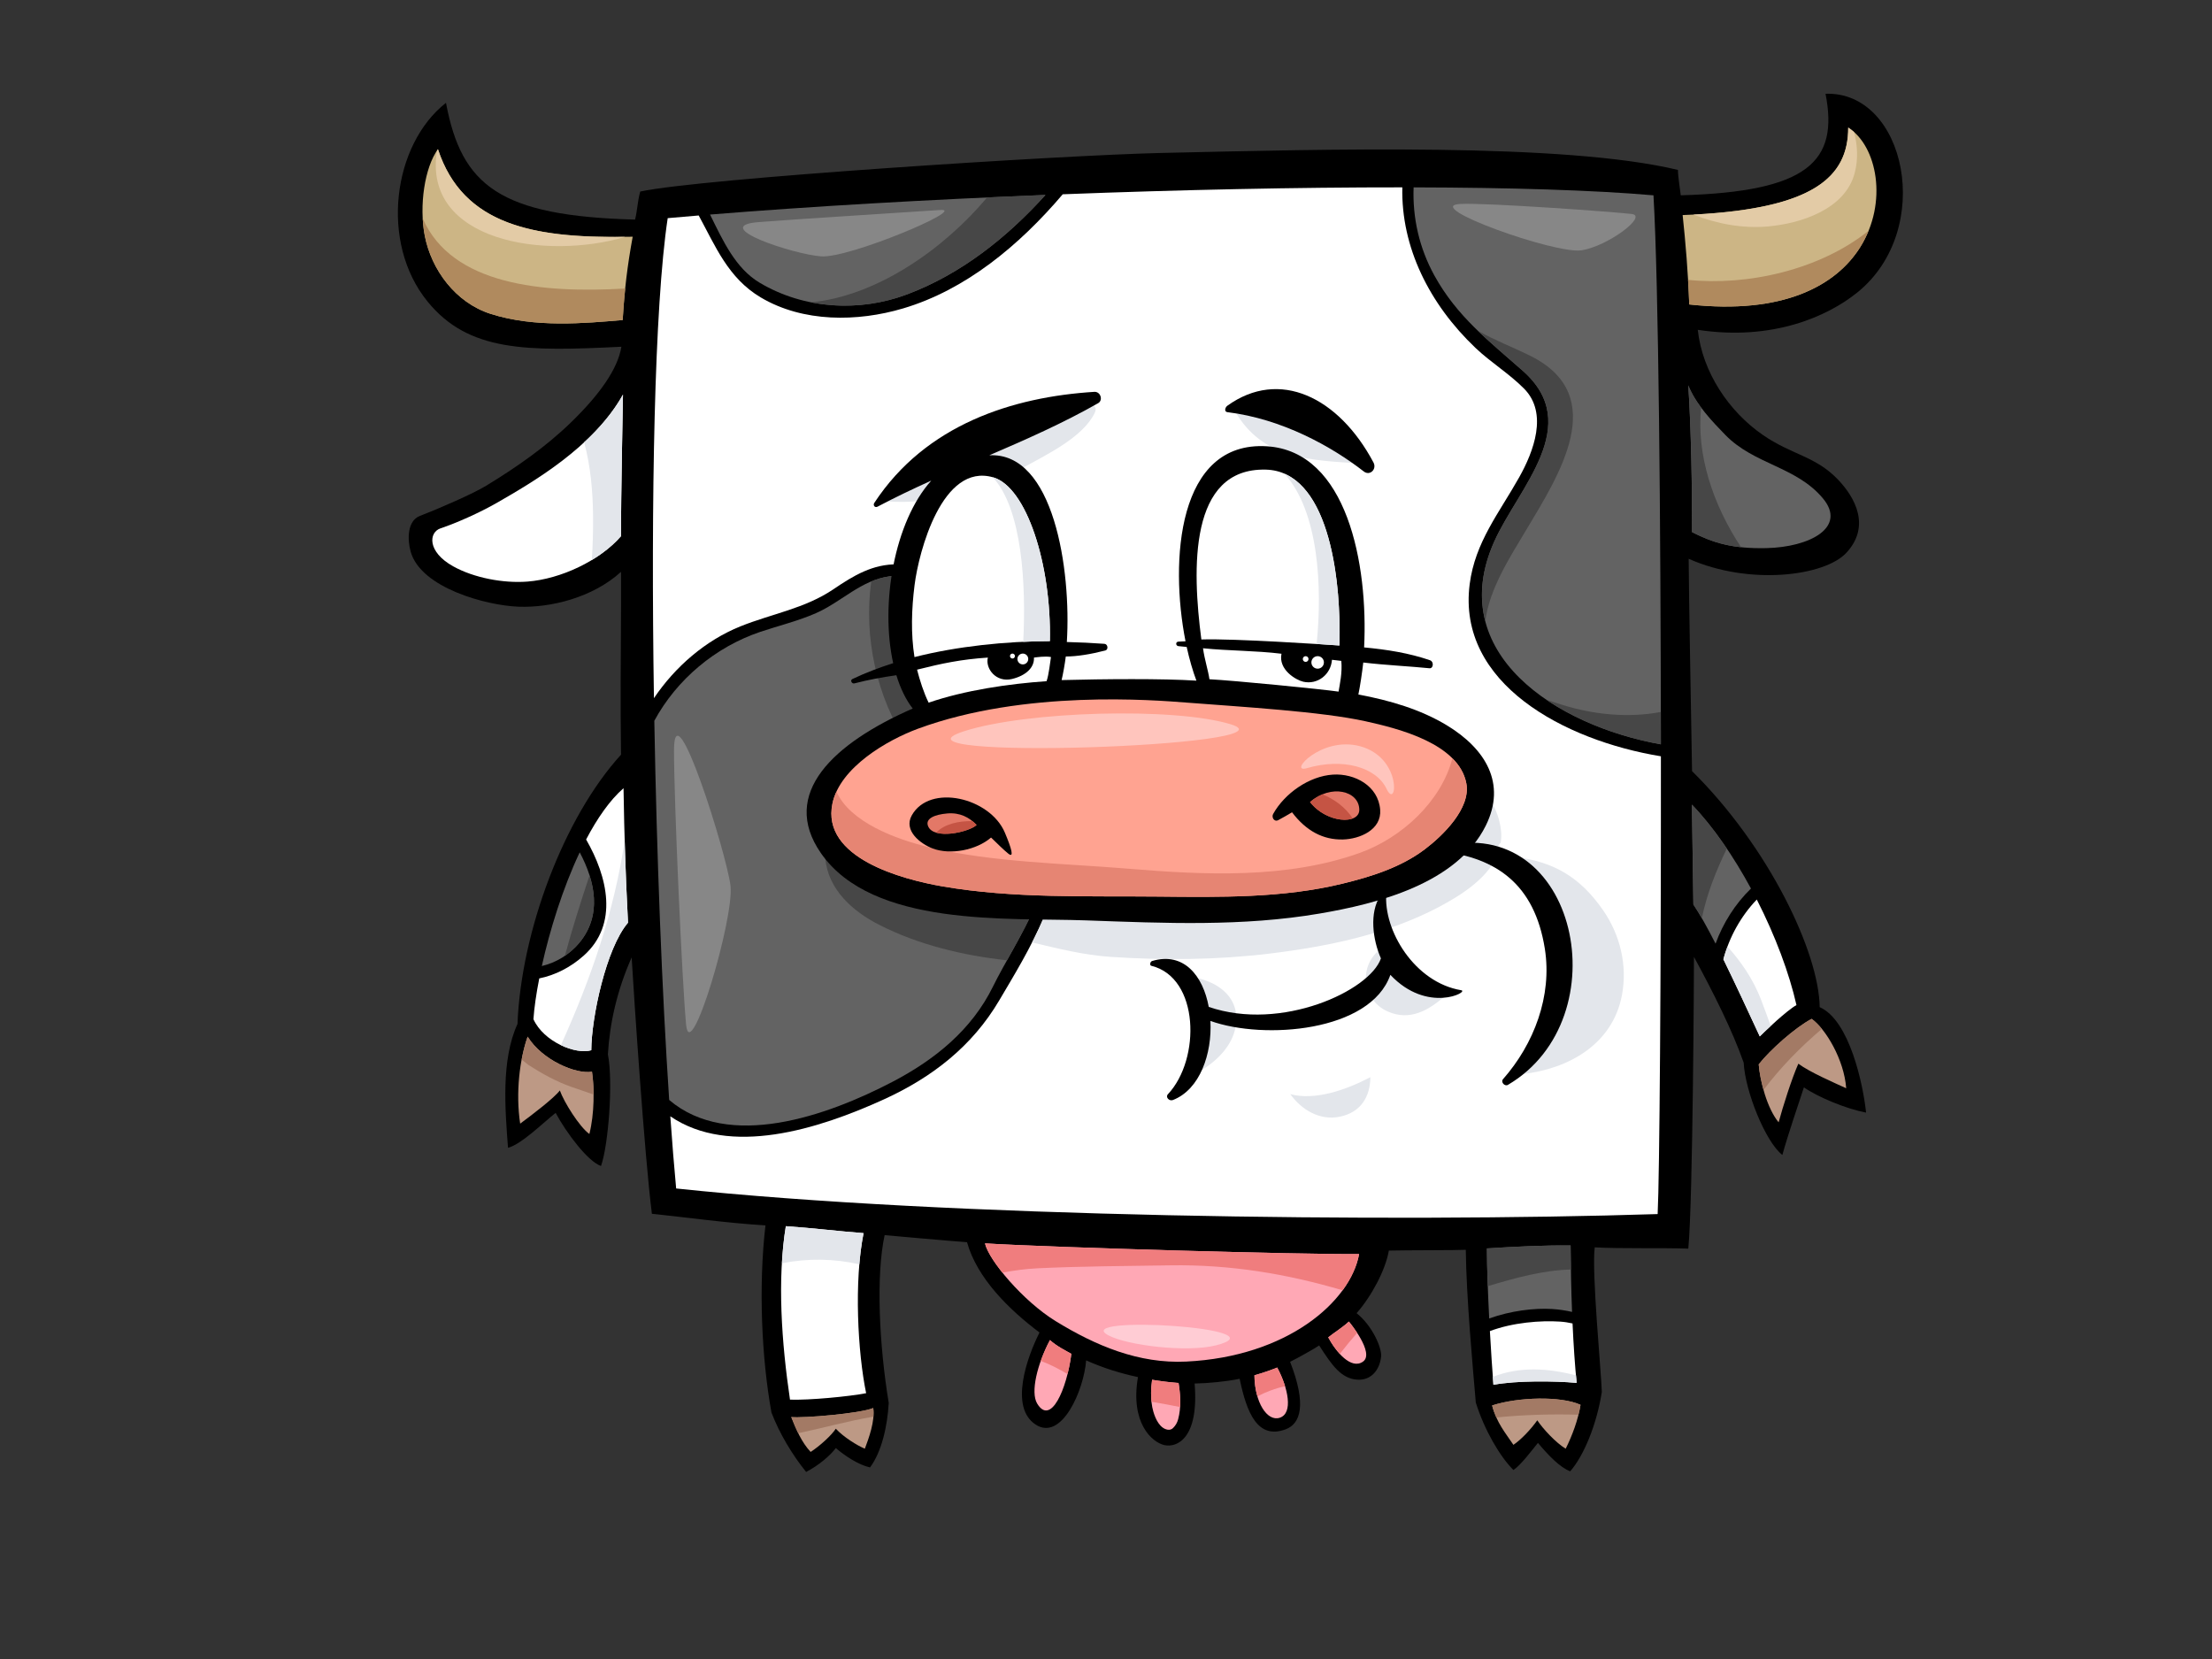 <?xml version="1.0" encoding="utf-8"?>
<!-- Generator: Adobe Illustrator 17.0.0, SVG Export Plug-In . SVG Version: 6.00 Build 0)  -->
<!DOCTYPE svg PUBLIC "-//W3C//DTD SVG 1.1//EN" "http://www.w3.org/Graphics/SVG/1.1/DTD/svg11.dtd">
<svg version="1.1" id="Layer_1" xmlns="http://www.w3.org/2000/svg" xmlns:xlink="http://www.w3.org/1999/xlink" x="0px" y="0px"
	 width="800px" height="600px" viewBox="0 0 800 600" enable-background="new 0 0 800 600" xml:space="preserve">
<rect x="0" y="0" width="800" height="600" fill="#333333" stroke="none"/>
<g>
	<path d="M671.835,105.686c28.045-22.792,17.354-72.817-11.608-71.771c4.802,24.473-6.277,35.423-52.36,36.724
		c-0.203-1.978-1.02-6.806-1.02-9.186c-41.169-9.871-126.921-7.486-187.144-6.126c-35.509,0.804-166.043,9.186-188.159,13.948
		c-1.022,3.745-1.022,6.806-1.865,10.144c-48.83-1.294-62.781-12.184-68.382-42.23c-19.24,15.076-24.066,50.54-6.646,71.897
		c14.801,18.156,35.723,18.035,70.086,16.316c-1.305,8.152-8.117,17.545-18.198,27.331c-9.226,8.962-19.839,16.313-30.716,22.943
		c-4.74,2.886-16.729,8.125-24.009,10.944c-4.575,1.769-4.512,8.549-3.285,12.914c3.684,13.091,27.325,19.462,39.063,19.891
		c11.461,0.421,26.68-3.218,37.013-12.613c0.045,13.401-0.077,25.713-0.132,39.117c-0.035,9.002,0.016,18.011,0.126,27.015
		c-20.636,22.627-36.136,63.88-37.441,97.386c-5.996,13.071-4.47,30.97-3.426,44.794c4.922-1.311,12.933-9.271,17.225-12.635
		c3.798,7.118,11.677,17.628,16.407,19.206c2.628-7.356,4.466-30.219,2.493-40.4c0.653-11.219,3.299-23.124,8.589-35.031
		c0.818,13.92,4.633,71.433,7.319,92.719c12.786,1.325,26.374,3.271,41.078,4.201c-2.569,21.941-1.402,48.083,2.172,67.69
		c2.904,7.588,7.511,15.269,12.532,21.475c4.566-2.363,8.833-6.039,10.737-8.636c3.267,2.801,8.166,6.066,12.371,7.002
		c4.201-5.603,6.302-14.94,6.766-23.342c-3.442-20.844-4.665-45.981-1.482-60.67c2.461,0.206,22.31,2.031,29.794,2.554
		c3.67,13.134,15.353,24.496,26.22,32.661c-4.58,9.08-10.938,27.058-1.411,33.291c9.426,6.169,17.457-12.434,18.278-23.209
		c5.998,2.687,12.306,4.667,18.742,6.045c-2.852,16.562,5.025,23.555,9.528,24.589c4.574,1.048,12.593-2.426,10.96-22.263
		c4.97-0.087,11.359-0.706,16.291-1.708c2.615,12.68,6.65,21.986,16.645,18.261c5.363-1.997,7.679-8.85,1.598-24.406
		c2.65-1.297,9.355-5.06,10.513-5.917c4.669,7.236,7.962,11.982,13.771,12.371c5.131,0.34,8.154-3.639,8.636-8.404
		c0.295-2.939-3.033-10.969-8.868-15.64c5.386-6.108,10.466-15.632,11.663-22.639c6.373-0.165,24.848-0.092,27.828-0.285
		c0.183,17.091,2.518,42.297,3.617,55.236c3.1,9.935,8.701,19.505,13.604,24.404c2.569-1.632,6.525-6.935,8.87-9.802
		c3.735,4.437,7.934,8.87,11.671,10.271c4.903-5.603,9.566-16.806,11.437-28.709c-0.257-7.692-3.721-43.382-2.569-52.284
		c9.332,0.529,24.317,0.126,33.844,0.464c1.698-17.691,2.064-103.537,2.044-105.513c7.13,13.11,13.938,26.722,17.984,38.265
		c0.523,10.305,7.863,28.607,13.985,33.37c1.962-7.11,5.502-17.449,7.791-24.445c5.223,3.602,15.349,7.771,22.493,9.131
		c-1.058-10.057-5.931-33.362-16.786-38.149c-0.226-19.69-18.259-57.802-46.16-85.359c-0.234-14.73-1.18-64.635-1.219-76.794
		c21.97,9.755,49.172,6.293,57.017-2.151c8.848-9.528,3.287-19.932-3.061-26.541c-8.166-8.508-16.672-8.846-27.231-16.163
		c-12.177-8.433-21.766-22.629-23.433-37.953C640.871,123.379,660.944,114.531,671.835,105.686z"/>
	<path fill="#FFFFFF" d="M190.791,210.336c-8.821,0.686-19.456-1.378-26.877-5.508c-9.517-5.294-8.848-12.328-4.586-13.747
		c5.634-1.879,14.089-5.601,20.661-9.391c12.212-7.046,34.746-19.965,45.319-38.979c-0.026,3.192-0.759,36.924-0.704,51.189
		C216.854,202.825,202.785,209.401,190.791,210.336z"/>
	<path fill="#E3E6EB" d="M225.307,142.711c-3.592,6.458-8.573,12.194-14.05,17.254c2.386,8.699,3.145,18.007,3.234,26.671
		c0.055,5.302-0.112,10.606-0.448,15.902c4.085-2.465,7.741-5.392,10.561-8.638C224.548,179.636,225.282,145.904,225.307,142.711z"
		/>
	<path fill="#BD9985" d="M213.158,410.129c-3.619-2.603-9.196-11.557-10.686-15.754c-1.924,2.62-9.808,8.661-14.345,12.001
		c-1.681-11.109-0.194-23.307,2.699-31.456c5.292,8.526,17.451,13.657,23.276,12.68
		C214.998,393.578,214.998,402.771,213.158,410.129z"/>
	<path fill="#FFFFFF" d="M225.508,285.058c-4.976,4.345-9.515,10.908-13.533,18.555c7.718,13.342,11.909,30.614-0.863,42.002
		c-4.761,4.244-10.342,7.083-16.084,8.239c-1.119,5.699-1.838,10.775-2.103,14.762c3.68,8.146,15.243,12.874,20.919,11.217
		c0.051-11.742,5.341-36.877,13.281-46.136C226.278,317.286,225.771,302.399,225.508,285.058z"/>
	<path fill="#636363" d="M209.498,341.006c8.308-9.982,5.789-22.178,0.163-32.747c-6.137,12.973-10.848,28.225-13.706,41.127
		C201.088,348.142,205.906,345.321,209.498,341.006z"/>
	<path fill="#CCB585" d="M225.201,115.742c-13.731,1.174-31.766,2.874-47.758-2.231c-12.752-4.073-21.43-15.996-23.816-28.241
		c-2.137-10.965,0-24.838,4.761-31.302c9.19,27.901,35.307,32.432,70.434,31.642C226.868,96.28,225.848,104.916,225.201,115.742z"/>
	<path fill="#BD9985" d="M655.204,368.491c5.038,3.544,11.746,14.703,12.499,25.094c-4.521-2.082-13.23-5.839-17.303-8.884
		c-2.377,5.339-5.605,15.54-7.136,21.2c-4.144-4.989-6.717-14.836-7.203-20.958C640.187,379.684,649.324,371.569,655.204,368.491z"
		/>
	<path fill="#636363" d="M633.265,321.349c-6.161-11.392-13.486-22.133-21.363-30.355c0.189,12.043,0.377,24.087,0.533,36.126
		c2.341,3.478,5.066,8.382,8.023,14.166C623.185,333.772,627.616,326.836,633.265,321.349z"/>
	<path fill="#FFFFFF" d="M623.285,346.937c4.172,8.477,8.677,18.227,13.165,27.893c1.673-1.718,9.817-9.43,13.262-11.333
		c-2.569-11.449-7.661-25.086-14.347-38.169C629.644,331.291,625.408,338.934,623.285,346.937z"/>
	<path fill="#CCB585" d="M668.432,46.141c10.47,6.611,14.494,27.103,4.317,43.282c-8.677,13.79-27.683,24.441-61.816,20.685
		c-0.364-11.027-1.362-22.798-2.385-32.326C655.228,76.036,668.432,64.512,668.432,46.141z"/>
	<path fill="#E3CBA6" d="M158.042,54.488c-5.361,32.95,39.535,39.686,68.115,31.168c-33.779,0.493-58.812-4.5-67.768-31.689
		C158.268,54.13,158.158,54.317,158.042,54.488z"/>
	<path fill="#E3CBA6" d="M612.408,77.608c8.549,3.369,17.893,5.099,26.972,4.293c11.84-1.054,27.935-6.13,31.398-19.34
		c1.309-4.995,1.036-9.949-0.236-14.803c-0.672-0.599-1.37-1.15-2.109-1.618C668.432,63.995,655.953,75.377,612.408,77.608z"/>
	<path fill="#B08A5E" d="M152.89,79.016c0.114,2.137,0.346,4.246,0.737,6.253c2.386,12.245,11.064,24.168,23.816,28.241
		c15.992,5.105,34.027,3.405,47.758,2.231c0.242-4.03,0.543-7.751,0.918-11.394C196.236,106.113,163.444,103.131,152.89,79.016z"/>
	<path fill="#B08A5E" d="M610.497,101.218c0.181,2.98,0.34,5.958,0.436,8.89c34.133,3.757,53.139-6.894,61.816-20.685
		c1.213-1.928,2.196-3.918,3.008-5.935C658.131,97.609,632.047,103.455,610.497,101.218z"/>
	<path fill="#FFFFFF" d="M284.21,443.464c9.668,0.653,19.491,1.877,28.108,2.52c-3.501,17.508-2.1,43.182,0.932,57.884
		c-6.128,1.199-20.539,2.567-27.538,2.336C282.675,485.663,281.041,462.792,284.21,443.464z"/>
	<path fill="#BD9985" d="M312.785,523.944c-2.801-1.168-7.704-4.201-10.504-7.236c-1.537,2.396-5.837,6.3-9.104,8.404
		c-3.267-3.503-5.231-8.105-7.002-12.605c4.386,0.438,25.023-1.303,29.643-3.269C316.517,513.91,314.187,520.206,312.785,523.944z"
		/>
	<path fill="#FFA8B5" d="M375.099,507.603c-2.447-4.075,0-14.237,4.632-22.943c2.371,2.172,5.675,3.804,7.737,4.972
		C385.836,502.469,380.002,515.773,375.099,507.603z"/>
	<path fill="#FFA8B5" d="M426.091,513.296c-0.344,1.296-0.957,2.286-1.82,3.147c-0.433,0.429-1.073,0.778-1.986,0.621
		c-2.815-0.476-4.364-3.833-5.135-6.424c-0.66-2.221-0.843-4.523-0.845-6.827c-0.002-1.533,0.148-3.057,0.338-4.571
		c0.01-0.083,0.006-0.148,0.014-0.226c3.045,0.501,6.106,0.879,9.173,1.12c0.136,0.01,0.279,0.006,0.415,0.016
		C426.946,504.527,427.247,508.934,426.091,513.296z"/>
	<path fill="#FFA8B5" d="M462.858,512.74c-4.582,1.523-9.102-5.603-9.177-15.357c2.807-0.773,5.557-1.714,8.241-2.796
		C465.895,502.001,467.759,511.109,462.858,512.74z"/>
	<path fill="#FFA8B5" d="M492.969,492.433c-4.299,3.074-9.804-3.501-12.595-8.76c2.029-1.628,5.453-3.778,7.46-5.713
		C488.056,478.173,497.268,489.358,492.969,492.433z"/>
	<path fill="#FFA8B5" d="M429.018,492.433c-17.176,0.826-32.735-5.723-47.241-14.636c-11.768-7.225-24.182-22.01-25.542-28.116
		c24.202,1.498,114.448,4.073,135.305,3.865C488.39,470.832,465.461,490.676,429.018,492.433z"/>
	<path fill="#F07D7E" d="M386.09,496.947c0.592-2.351,1.063-4.84,1.378-7.315c-2.062-1.168-5.367-2.799-7.737-4.972
		c-1.305,2.453-2.428,5.017-3.326,7.533C379.74,493.42,382.962,495.093,386.09,496.947z"/>
	<path fill="#F07D7E" d="M426.793,508.877c0.195-2.907-0.083-5.823-0.549-8.724c-0.136-0.01-0.279-0.006-0.415-0.016
		c-3.067-0.242-6.128-0.619-9.173-1.12c-0.008,0.079-0.004,0.144-0.014,0.226c-0.191,1.514-0.34,3.037-0.338,4.571
		c0,1.054,0.045,2.107,0.151,3.155C419.914,507.548,423.364,508.17,426.793,508.877z"/>
	<path fill="#F07D7E" d="M464.761,501.36c-0.686-2.249-1.665-4.584-2.839-6.772c-2.684,1.081-5.434,2.023-8.241,2.796
		c0.022,2.807,0.419,5.382,1.073,7.612C457.9,503.404,461.289,502.081,464.761,501.36z"/>
	<path fill="#F07D7E" d="M490.83,482.051c-1.476-2.266-2.909-4.006-2.996-4.091c-2.007,1.935-5.432,4.085-7.46,5.713
		c1.069,2.015,2.552,4.193,4.197,5.976C486.59,487.06,488.67,484.518,490.83,482.051z"/>
	<path fill="#F07D7E" d="M375.242,458.695c16.016-0.757,32.026-0.82,48.053-1.069c21.76-0.338,42.138,3.092,62.282,9.027
		c3.153-4.315,5.174-8.791,5.962-13.106c-20.858,0.208-111.103-2.367-135.305-3.865c0.55,2.467,2.925,6.361,6.314,10.594
		C366.691,459.487,370.896,458.902,375.242,458.695z"/>
	<path fill="#FFFFFF" d="M564.184,477.974c-6.943-0.456-17.04,0.301-25.344,3.436c0.405,7.25,0.865,14.166,1.276,19.422
		c8.355-1.571,22.02-1.419,30.107-0.698c-0.643-6.224-1.131-13.653-1.492-21.494C567.256,478.308,565.743,478.073,564.184,477.974z"
		/>
	<path fill="#E3E6EB" d="M202.851,377.999c3.998,1.915,8.203,2.648,10.991,1.834c0.051-11.742,5.341-36.877,13.281-46.136
		c-0.525-10.177-0.92-19.767-1.205-29.718C222.164,329.698,213.615,354.215,202.851,377.999z"/>
	<path fill="#E3E6EB" d="M636.944,361.628c-2.986-7.692-7.201-13.686-12.165-19.293c-0.566,1.516-1.083,3.049-1.494,4.602
		c4.172,8.477,8.677,18.227,13.165,27.893c0.619-0.635,2.125-2.094,3.951-3.773C639.273,367.926,638.166,364.773,636.944,361.628z"
		/>
	<path fill="#E3E6EB" d="M310.792,457.26c0.334-3.979,0.83-7.791,1.525-11.276c-8.616-0.643-18.44-1.867-28.108-2.52
		c-0.708,4.313-1.144,8.823-1.408,13.423C291.979,455.037,301.669,455.167,310.792,457.26z"/>
	<path fill="#E3E6EB" d="M539.9,497.971c0.073,0.995,0.146,1.96,0.216,2.862c8.355-1.571,22.02-1.419,30.107-0.698
		c-0.091-0.863-0.169-1.803-0.254-2.711C559.918,494.82,549.678,494.114,539.9,497.971z"/>
	<path fill="#636363" d="M561.486,473.427c2.461,0.159,4.808,0.527,7.069,1.042c-0.307-7.968-0.482-16.22-0.527-24.042
		c-10.083-0.085-20.215,0.444-30.264,1.081c0.006,6.82,0.358,16.13,0.83,25.34C546.269,474.062,554.909,473.001,561.486,473.427z"/>
	<path fill="#BD9985" d="M566.254,523.944c-3.501-2.103-8.262-7.211-10.27-10.272c-2.335,3.267-5.835,7.001-8.636,8.872
		c-2.799-4.205-6.07-7.938-7.702-14.243c9.336-3.031,24.74-3.499,31.977-0.23C570.752,513.501,568.589,519.273,566.254,523.944z"/>
	<path fill="#A37A65" d="M191.131,385.165c4.893,3.129,9.955,5.953,15.448,7.899c2.687,0.951,5.42,1.82,8.101,2.801
		c-0.018-3.047-0.224-5.909-0.578-8.264c-5.825,0.977-17.984-4.154-23.276-12.68c-0.865,2.434-1.581,5.257-2.149,8.278
		C189.497,383.854,190.299,384.52,191.131,385.165z"/>
	<path fill="#A37A65" d="M658.896,372.11c-1.258-1.543-2.52-2.793-3.692-3.619c-5.88,3.079-15.017,11.193-19.143,16.452
		c0.208,2.619,0.82,5.917,1.75,9.23C643.979,386.006,651.119,378.734,658.896,372.11z"/>
	<path fill="#A37A65" d="M315.872,512.351c0.083-1.079,0.094-2.137-0.053-3.114c-4.62,1.966-25.257,3.708-29.643,3.269
		c0.773,1.96,1.588,3.936,2.524,5.835C297.782,516.414,306.731,513.908,315.872,512.351z"/>
	<path fill="#A37A65" d="M570.73,511.645c0.047,0.004,0.096,0.006,0.143,0.006c0.299-1.201,0.56-2.398,0.749-3.58
		c-7.236-3.269-22.641-2.801-31.977,0.23c0.415,1.598,0.936,3.031,1.525,4.348C551.001,511.667,560.847,511.382,570.73,511.645z"/>
	<path fill="#636363" d="M518.763,99.639c8.178,14.85,19.601,23.553,31.967,34.463c22.24,19.621-1.535,42.215-10.291,61.708
		c-18.161,40.441,22.285,66.638,60.243,73.389c-0.081-80.881-0.806-166.511-2.683-198.558c-21.61-1.893-51.973-2.787-86.747-2.876
		C510.829,78.699,513.272,89.673,518.763,99.639z"/>
	<path fill="#636363" d="M322.849,391.218c15.22-7.956,28.552-18.701,36.272-34.414c8.4-17.097,25.8-40.054,18.839-60.259
		c-5.148-14.944-19.367-24.011-22.629-39.948c-3.25-15.886-10.511-51.159-33.469-48.177c-10.482,1.358-17.466,9.251-26.761,13.336
		c-6.542,2.876-13.37,4.482-20.117,6.757c-16.228,5.475-30.217,17.17-38.342,32.169c0.867,48.922,2.788,98.296,5.379,137.135
		C263.567,416.119,299.025,403.671,322.849,391.218z"/>
	<path fill="#FFFFFF" d="M600.688,273.522c-34.9-5.719-73.798-26.338-69.156-62.276c1.962-15.196,10.67-25.725,17.94-38.69
		c5.129-9.157,10.533-23.093,1.738-31.996c-5.388-5.455-12.015-9.442-17.565-14.722c-16.718-15.9-26.96-36.476-26.472-58.079
		c-37.76-0.026-80.468,0.883-122.816,2.504c-15.823,18.601-35.155,34.581-57.721,41.279c-16.551,4.911-36.197,5.123-51.521-3.985
		c-11.781-7.008-16.374-18.55-22.415-29.625c-3.806,0.313-7.563,0.635-11.215,0.965c-4.834,32.085-6.077,101.679-4.979,173.612
		c7.712-11.451,18.699-20.909,31.282-25.979c11.39-4.588,23.325-6.424,33.689-13.458c7.268-4.932,14.217-9.133,23.215-8.974
		c18.713,0.332,28.76,24.296,32.252,39.287c3.09,13.267,5.827,23.146,14.537,33.952c5.341,6.619,9.702,13.114,11.396,21.557
		c4.223,21.036-11.321,45.668-21.501,62.927c-9.78,16.584-24.26,27.824-41.652,35.757c-23.85,10.887-55.746,20.858-77.295,6.149
		c0.667,9.448,1.37,18.214,2.113,26.097c97.671,10.364,258.398,12.348,354.971,9.259
		C600.194,425.866,600.744,352.467,600.688,273.522z"/>
	<path fill="#E3E6EB" d="M374.564,147.708c-8.084,2.921-15.742,6.804-23.138,11.174c-10.618,6.279-25.902,12.406-34.689,22.031
		c18.239,2.457,37.076-2.758,53.015-11.64c8.274-4.61,21.829-10.96,26.152-19.91C399.251,142.428,377.411,146.682,374.564,147.708z"
		/>
	<path fill="#E3E6EB" d="M586.596,359.921c2.037-10.757-0.621-21.811-6.871-30.805c-8.428-12.121-18.037-17.465-31.689-19.183
		c0.151,0.185,0.313,0.358,0.46,0.548c8.237,10.203,12.06,21.347,12.672,32.812c2.007,16.381-1.073,33.614-10.555,45.157
		C567.174,386.616,583.225,377.75,586.596,359.921z"/>
	<path fill="#E3E6EB" d="M432.582,388.184c6.361-3.411,12.351-8.87,14.036-15.674c3.181-12.847-8.482-19.342-19.676-19.505
		C433.386,363.092,436.414,376.979,432.582,388.184z"/>
	<path fill="#E3E6EB" d="M501.837,365.791c8.083,3.641,14.962-0.464,20.858-5.658c-9.814-2.359-17.17-8.394-23.197-17.058
		C491.172,349.162,492.546,361.606,501.837,365.791z"/>
	<path fill="#E3E6EB" d="M466.664,395.708c4.007,5.65,10.612,9.617,17.775,8.186c7.875-1.573,11.105-7.417,11.178-14.309
		C486.778,394.214,475.524,398.12,466.664,395.708z"/>
	<path fill="#E3E6EB" d="M542.013,307.962c-0.466-1.111-0.226-2.503,0.745-3.138c0.197-1.374,0.261-2.796,0.116-4.284
		c-1-10.199-8.256-18.66-17.136-23.346c-20.335-10.731-44.572-8.909-66.852-9.515c-20.205-0.551-40.98-2.267-61.044,1.008
		c-9.408,1.533-18.552,3.993-26.948,7.897c0.199,0.25,0.383,0.501,0.586,0.753c5.341,6.619,9.702,13.114,11.396,21.557
		c2.703,13.47-2.705,28.408-9.613,41.949c9.357,2.206,18.709,4.574,28.285,5.215c19.155,1.28,38.523,1.132,57.599-1.18
		c20.84-2.528,42.627-6.969,61.346-16.908C528.592,323.673,538.901,317.223,542.013,307.962z"/>
	<path fill="#E3E6EB" d="M476.025,153.745c-9.318-4.956-19.285-5.958-29.466-5.166c10.075,17.551,27.207,17.887,45.277,19.014
		C487.38,162.02,482.245,157.056,476.025,153.745z"/>
	<path fill="#636363" d="M274.735,102.246c16.106,9.58,36.079,10.739,53.524,4.142c19.307-7.303,35.859-20.386,49.854-35.884
		c-42.924,1.716-85.206,4.156-121.316,7.089C261.485,87.111,266.004,97.054,274.735,102.246z"/>
	<path fill="#636363" d="M624.01,157.316c10.446,10.706,25.611,11.408,35.236,22.884c8.848,10.547-4.765,17.695-20.417,18.035
		c-12.251,0.269-19.2-1.887-26.881-5.782c0.075-15.253-0.336-37.77-1.356-53.084C613.214,146.136,619.365,152.552,624.01,157.316z"
		/>
	<path fill="#474747" d="M204.314,345.637c1.895-1.282,3.66-2.801,5.184-4.632c6.196-7.441,6.358-16.112,3.712-24.424
		C210.054,326.213,206.932,335.852,204.314,345.637z"/>
	<path fill="#474747" d="M624.529,306.912c-3.965-5.874-8.203-11.304-12.627-15.917c0.189,12.043,0.377,24.087,0.533,36.126
		c0.957,1.419,1.98,3.088,3.053,4.946C617.322,323.29,620.594,315.013,624.529,306.912z"/>
	<path fill="#474747" d="M568.137,459.137c-0.051-2.935-0.092-5.854-0.108-8.711c-10.083-0.085-20.215,0.444-30.264,1.081
		c0.004,3.894,0.122,8.61,0.309,13.645C548.007,462.169,558.084,459.387,568.137,459.137z"/>
	<path fill="#474747" d="M537.194,224.675c1.388-11.748,9.234-23.694,14.779-33.009c11.604-19.485,30.606-48.442,1.573-62.931
		c-6.224-3.108-12.977-5.644-19.079-9.131c5.072,4.907,10.563,9.471,16.262,14.498c22.24,19.621-1.535,42.215-10.291,61.708
		C535.659,206.454,534.969,216.1,537.194,224.675z"/>
	<path fill="#474747" d="M565.245,254.984c-1.901-0.592-3.91-1.211-5.941-1.895c11.854,8.042,26.793,13.517,41.377,16.11
		c-0.004-3.896-0.01-7.802-0.018-11.714C589.004,259.742,576.352,258.444,565.245,254.984z"/>
	<path fill="#474747" d="M328.424,268.97c2.569-0.391,3.951,2.705,2.697,4.166c0.405,0.531,0.794,1.071,1.215,1.589
		c2.029,2.502-1.516,6.094-3.566,3.566c-0.957-1.18-1.873-2.395-2.766-3.631c-15.239,4.168-29.065,19.08-27.553,35.676
		c1.036,11.365,9.837,19.198,19.49,24.125c14.14,7.221,30.24,11.091,46.256,12.845c8.683-15.573,19.503-34.101,13.763-50.76
		c-5.148-14.944-19.367-24.011-22.629-39.948c-3.25-15.886-10.511-51.159-33.469-48.177c-2.42,0.314-4.647,0.987-6.766,1.867
		c-2.791,20.097,1.948,41.9,13.087,58.728C328.263,269.001,328.341,268.981,328.424,268.97z"/>
	<path fill="#474747" d="M357.005,71.41c-15.644,18.675-39.857,35.637-63.658,37.923c11.555,2.304,23.749,1.276,34.911-2.945
		c19.307-7.303,35.859-20.386,49.854-35.884C371.049,70.787,364.007,71.092,357.005,71.41z"/>
	<path fill="#474747" d="M629.666,197.898c-10.156-15.416-16.165-33.327-14.437-50.524c-1.901-2.554-3.568-5.245-4.637-8.005
		c1.02,15.314,1.431,37.831,1.356,53.084C617.48,195.258,622.642,197.155,629.666,197.898z"/>
	<path d="M528.462,358.128c-16.835-2.805-28.261-21.66-27.076-35.155c0.075-0.824-1.655,0.199-2.182,0.993
		c-4.01,6.07-2.774,15.856,0.226,22.654c-3.999,11.681-35.951,26.568-62.27,17.543c-2.066-11.219-8.988-20.012-20.472-16.605
		c-0.712,0.207-1.018,1.557-0.291,1.738c17.408,4.25,17.915,33.767,6,46.445c-1.005,1.065,0.468,2.622,1.826,2.094
		c9.77-3.816,14.174-16.725,13.541-28.601c19.363,6.932,57.869,3.955,65.081-16.662
		C516.249,366.782,531.515,358.638,528.462,358.128z"/>
	<path d="M521.517,306.122c-1,0.246-0.725,1.75,0.157,1.858c19.255,2.31,33.301,11.606,37.038,35.149
		c2.703,17.058-3.916,34.452-15.121,47.161c-0.93,1.056,0.615,2.75,1.779,2.064C586.225,368.306,570.565,293.894,521.517,306.122z"
		/>
	<path d="M523.269,262.317c-9.503-5.758-20.64-9.023-31.994-11.14c0.615-2.931,1.392-8.147,1.769-11.567
		c8.05,0.955,17.268,1.39,23.926,2.072c1.482,0.149,1.663-2.392,0.248-2.88c-7.639-2.642-15.713-3.892-23.867-4.659
		c1.502-29.887-6.063-70.945-35.187-72.74c-32.307-1.993-35.153,41.405-29.403,70.531c-0.877,0.047-1.724,0.061-2.603,0.122
		c-1.075,0.073-0.973,1.533,0.049,1.628c0.993,0.087,1.983,0.196,2.972,0.289c0.938,4.301,2.272,8.937,3.519,12.192
		c-12.304-0.798-33.541-0.6-48.751-0.205c0.517-2.164,1.17-5.817,1.512-8.53c3.969,0,8.929-0.794,14.282-2.17
		c1.221-0.311,0.93-2.328-0.299-2.412c-4.429-0.326-8.99-0.545-13.606-0.656c1.634-26.122-4.745-68.795-28.041-67.529
		c13.399-5.778,26.73-11.654,39.37-18.851c1.874-1.071,0.867-4.232-1.382-4.095c-29.384,1.828-60.943,11.752-79.583,40.168
		c-0.56,0.857,0.228,1.858,1.154,1.37c6.371-3.373,12.882-6.466,19.45-9.434c-13.437,14.923-18.483,44.77-13.773,66.023
		c-5.101,1.618-10.051,3.505-14.754,5.738c-0.932,0.442-0.191,1.817,0.721,1.577c5.007-1.305,10.073-2.231,15.182-2.957
		c1.433,4.673,3.385,8.805,5.917,12.045c-28.601,12.538-48.181,30.718-33.213,52.291c18.666,26.906,67.639,23.317,95.892,24.329
		c28.611,1.026,56.569,2.29,84.498-2.471c20.63-3.521,49.596-10.731,60.059-31.758C544.948,283.336,537.212,270.764,523.269,262.317
		z"/>
	<path fill="#FFFFFF" d="M457.774,169.844c22.173,0.541,27.408,37.516,26.647,63.603c-4.494-0.297-38.037-2.569-49.932-2.172
		C431.151,205.825,429.924,169.169,457.774,169.844z"/>
	<path fill="#FFFFFF" d="M471.351,246.557c5.142,1.16,9.979-2.581,10.376-7.938c0.631,0.089,2.739,0.307,3.375,0.397
		c0.395,4.366-0.547,8.435-0.993,11.113c-6.418-0.92-37.76-4.008-46.647-4.468c-0.018,0-0.033,0-0.053-0.002
		c-0.438-3.126-1.752-7.069-2.326-11.209c9.348,0.952,19.043,0.834,28.383,1.984C462.276,242.191,468.687,245.949,471.351,246.557z"
		/>
	<path fill="#FFFFFF" d="M330.765,211.608c1.529-12.157,10.006-44.336,28.428-38.973c12.037,3.501,21.103,31.45,20.508,59.233
		c-15.949,0.055-33.553,1.858-48.967,5.776C329.391,229.132,329.67,220.305,330.765,211.608z"/>
	<path fill="#E3E6EB" d="M464.578,171.348c12.377,13.716,13.708,41.008,11.595,61.564c4.073,0.255,7.105,0.458,8.249,0.535
		C485.096,210.275,481.03,178.539,464.578,171.348z"/>
	<path fill="#E3E6EB" d="M359.193,172.635c-0.053-0.016-0.104-0.022-0.157-0.035c10.712,11.457,12.096,39.132,11.028,59.53
		c3.253-0.151,6.483-0.25,9.637-0.261C380.296,204.085,371.23,176.136,359.193,172.635z"/>
	<path fill="#FFFFFF" d="M380.098,237.624c-0.374,2.172-0.706,6.137-1.588,8.734c-13.702,0.959-29.474,3.255-42.657,7.767
		c-1.75-3.513-3.24-8.217-4.183-11.933c8.923-2.251,15.996-3.741,25.603-4.368c-0.995,3.971,2.978,9.129,8.732,7.739
		c5.05-1.219,8.139-4.166,7.94-7.739C374.906,237.719,377.916,237.227,380.098,237.624z"/>
	<path fill="#FFA391" d="M515.328,307.136c-8.689,6.574-19.366,9.908-29.808,12.452c-21.561,5.261-44.438,4.893-66.479,4.671
		c-25.981-0.264-52.557,0.739-78.211-3.694c-14.461-2.502-43.866-10.244-39.763-29.973c2.717-13.079,19.904-22.985,30.942-27.05
		c38.568-14.203,85.455-10.344,97.119-9.442c20.453,1.582,48.796,3.244,64.704,6.749c11.941,2.63,33.74,8.082,36.48,22.448
		C532.05,292.395,521.633,302.369,515.328,307.136z"/>
	<path fill="#E68573" d="M530.312,283.297c-0.672-3.519-2.499-6.499-5.033-9.037c-4.018,15.55-18.316,28.794-33.589,34.235
		c-26.505,9.446-56.237,7.952-83.826,5.67c-23.37-1.933-48.442-2.245-71.323-7.628c-12.715-2.99-29.193-9.271-34.013-20.235
		c-0.645,1.39-1.158,2.815-1.463,4.29c-4.103,19.729,25.303,27.471,39.763,29.973c25.654,4.433,52.23,3.43,78.211,3.694
		c22.041,0.222,44.918,0.59,66.479-4.671c10.443-2.544,21.119-5.878,29.808-12.452C521.633,302.369,532.05,292.395,530.312,283.297z
		"/>
	<path d="M363.427,301.145c-5.359-12.705-27.192-17.864-33.679-6.238c-3.061,5.489,3.143,10.287,7.57,11.956
		c6.421,2.416,15.786,0.631,21.113-3.953c2.269,2.166,4.36,4.299,6.192,5.784C366.921,310.553,365.81,306.792,363.427,301.145z"/>
	<path fill="#E37867" d="M335.64,298.764c-1.077-2.734,2.381-4.17,6.947-4.569c4.567-0.397,7.942,1.39,10.61,4.158
		C350.53,300.942,337.652,303.879,335.64,298.764z"/>
	<path d="M499.156,292.833c-0.678-8.622-9.196-13.177-17.068-12.684c-8.636,0.537-17.535,6.825-21.646,14.252
		c-0.655,1.177,0.395,2.976,1.838,2.217c1.685-0.887,3.348-1.858,5.001-2.841c5.125,6.766,11.26,10,18.385,9.831
		C491.732,303.464,499.733,300.146,499.156,292.833z"/>
	<path fill="#E37867" d="M473.798,290.079c7.537-6.601,17.746-4.113,17.81,2.766C491.66,298.359,479.747,297.765,473.798,290.079z"
		/>
	<path fill="#C55444" d="M338.577,301.125c4.551,1.386,12.576-0.786,14.62-2.772c-0.478-0.497-0.989-0.948-1.516-1.372
		C346.737,296.865,341.575,297.999,338.577,301.125z"/>
	<path fill="#C55444" d="M478.294,287.293c-1.535,0.627-3.065,1.53-4.496,2.786c4.289,5.542,11.655,7.38,15.418,5.911
		C486.684,292.043,482.544,288.98,478.294,287.293z"/>
	<path d="M496.735,167.259c-12.627-23.71-34.062-34.035-52.834-20.529c-0.879,0.631-1.195,2.188-0.016,2.329
		c19.78,2.426,37.642,12.35,49.349,21.451C495.44,172.228,498.027,169.687,496.735,167.259z"/>
	<path fill="#FFFFFF" d="M369.923,236.376c-1.083,0-1.96,0.873-1.96,1.958c0,1.079,0.877,1.958,1.96,1.958
		c1.081,0,1.958-0.879,1.958-1.958C371.881,237.249,371.004,236.376,369.923,236.376z"/>
	<path fill="#FFFFFF" d="M366.17,236.378c-0.495,0-0.893,0.399-0.893,0.897c0,0.491,0.397,0.894,0.893,0.894
		c0.495,0,0.894-0.403,0.894-0.894C367.064,236.777,366.665,236.378,366.17,236.378z"/>
	<circle fill="#FFFFFF" cx="476.546" cy="239.571" r="2.264"/>
	<path fill="#FFFFFF" d="M472.208,237.312c-0.574,0-1.034,0.462-1.034,1.032c0,0.572,0.46,1.036,1.034,1.036
		c0.572,0,1.034-0.464,1.034-1.036C473.242,237.773,472.78,237.312,472.208,237.312z"/>
	<path fill="#FFCCD4" d="M400.891,482.956c6.926,3.668,28.406,6.249,38.857,3.609C465.005,480.182,386.739,475.462,400.891,482.956z
		"/>
	<path fill="#FFC5BD" d="M348.686,264.452c22.623-7.264,75.98-8.766,96.437-2.504C471.172,269.923,314.869,275.307,348.686,264.452z
		"/>
	<path fill="#FFC5BD" d="M472.676,277.814c12.898-3.792,25.051-0.419,28.807,7.514c3.757,7.93,5.842-11.274-9.603-15.448
		C477.802,266.076,465.577,279.9,472.676,277.814z"/>
	<path fill="#878787" d="M528.199,73.755c9.469-0.472,56.156,2.915,61.991,3.645c5.837,0.729-8.75,11.671-18.231,13.13
		C562.477,91.988,513.612,74.485,528.199,73.755z"/>
	<path fill="#878787" d="M274.393,80.317c13.106-1.048,55.433-3.647,65.642-4.376c10.208-0.729-32.82,17.506-43.03,16.777
		C286.793,91.988,256.159,81.776,274.393,80.317z"/>
	<path fill="#878787" d="M243.763,271.401c0,18.247,2.917,83.871,4.376,99.189c1.459,15.316,17.504-38.652,16.045-50.324
		C262.725,308.597,243.763,248.065,243.763,271.401z"/>
</g>
</svg>
